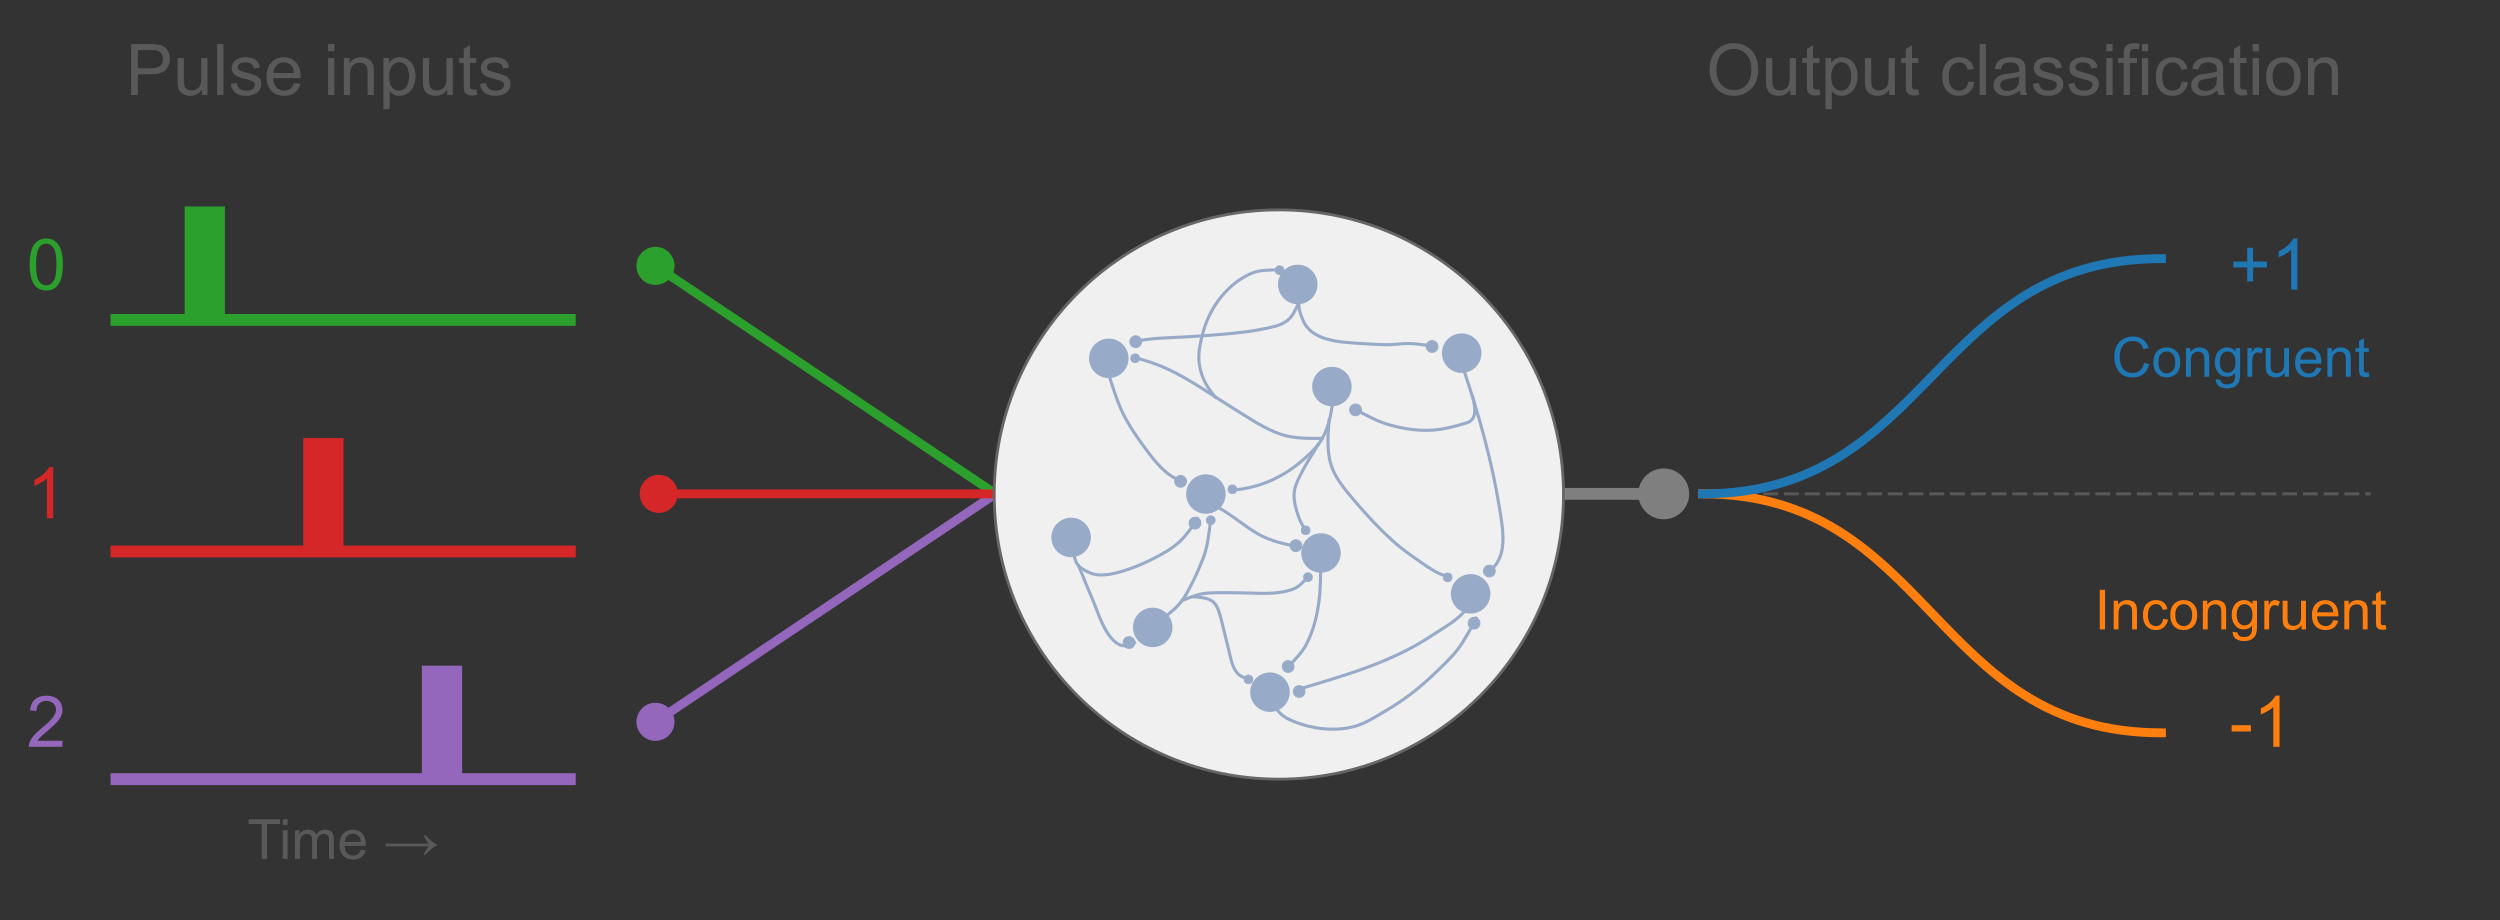 <?xml version="1.0" encoding="UTF-8" standalone="no"?>
<svg
   version="1.1"
   viewBox="0 0 843.194 310.438"
   fill="none"
   stroke="none"
   stroke-linecap="square"
   stroke-miterlimit="10"
   id="svg49"
   sodipodi:docname="Emergence of phase codes.svg"
   xml:space="preserve"
   width="843.194"
   height="310.438"
   inkscape:version="1.4.2 (ebf0e940, 2025-05-08)"
   xmlns:inkscape="http://www.inkscape.org/namespaces/inkscape"
   xmlns:sodipodi="http://sodipodi.sourceforge.net/DTD/sodipodi-0.dtd"
   xmlns="http://www.w3.org/2000/svg"
   xmlns:svg="http://www.w3.org/2000/svg"><rect x="0" y="0" width="843.194" height="310.438" fill="#333333" stroke="none"/><defs
     id="defs49" /><sodipodi:namedview
     id="namedview49"
     pagecolor="#ffffff"
     bordercolor="#000000"
     borderopacity="0.25"
     inkscape:showpageshadow="2"
     inkscape:pageopacity="0.0"
     inkscape:pagecheckerboard="false"
     inkscape:deskcolor="#d1d1d1"
     inkscape:zoom="0.7581324"
     inkscape:cx="377.24281"
     inkscape:cy="87.715549"
     inkscape:window-width="1344"
     inkscape:window-height="720"
     inkscape:window-x="0"
     inkscape:window-y="25"
     inkscape:window-maximized="0"
     inkscape:current-layer="g49" /><clipPath
     id="p.0"><path
       d="M 0,0 H 960 V 720 H 0 Z"
       clip-rule="nonzero"
       id="path1" /></clipPath><g
     clip-path="url(#p.0)"
     id="g49"
     transform="translate(-84.081,-154.625)"><path
       fill="#000000"
       fill-opacity="0"
       d="M 0,0 H 960 V 720 H 0 Z"
       fill-rule="evenodd"
       id="path2" /><path
       fill="#000000"
       fill-opacity="0"
       d="M 653.808,321.19 H 533.777"
       fill-rule="evenodd"
       id="path3" /><path
       stroke="#7f7f7f"
       stroke-width="4"
       stroke-linejoin="round"
       stroke-linecap="butt"
       d="M 638.648,321.19 H 533.777"
       fill-rule="evenodd"
       id="path4" /><path
       fill="#7f7f7f"
       stroke="#7f7f7f"
       stroke-width="4"
       stroke-linecap="butt"
       d="m 651.808,321.19 c 0,3.634 -2.946,6.58 -6.58,6.58 -3.634,0 -6.58,-2.946 -6.58,-6.58 0,-3.634 2.946,-6.58 6.58,-6.58 3.634,0 6.58,2.946 6.58,6.58 z"
       fill-rule="nonzero"
       id="path5" /><path
       fill="#000000"
       fill-opacity="0"
       d="M 419.842,321.19 299.811,240.718"
       fill-rule="evenodd"
       id="path6" /><path
       stroke="#2ca02c"
       stroke-width="3"
       stroke-linejoin="round"
       stroke-linecap="butt"
       d="M 419.843,321.19 309.255,247.049"
       fill-rule="evenodd"
       id="path7" /><path
       fill="#2ca02c"
       stroke="#2ca02c"
       stroke-width="3"
       stroke-linecap="butt"
       d="m 301.057,241.553 c 1.518,-2.264 4.583,-2.869 6.847,-1.351 2.264,1.518 2.869,4.583 1.351,6.847 -1.518,2.264 -4.583,2.869 -6.847,1.351 -2.264,-1.518 -2.869,-4.583 -1.351,-6.847 z"
       fill-rule="nonzero"
       id="path8" /><path
       fill="#000000"
       fill-opacity="0"
       d="M 419.842,321.19 299.811,401.663"
       fill-rule="evenodd"
       id="path9" /><path
       stroke="#9467bd"
       stroke-width="3"
       stroke-linejoin="round"
       stroke-linecap="butt"
       d="m 419.843,321.19 -110.588,74.141"
       fill-rule="evenodd"
       id="path10" /><path
       fill="#9467bd"
       stroke="#9467bd"
       stroke-width="3"
       stroke-linecap="butt"
       d="m 301.057,400.827 c -1.518,-2.264 -0.913,-5.329 1.351,-6.847 2.264,-1.518 5.329,-0.913 6.847,1.351 1.518,2.264 0.913,5.329 -1.351,6.847 -2.264,1.518 -5.329,0.913 -6.847,-1.351 z"
       fill-rule="nonzero"
       id="path11" /><path
       fill="#000000"
       fill-opacity="0"
       d="M 419.842,321.19 H 299.811"
       fill-rule="evenodd"
       id="path12" /><path
       stroke="#d62728"
       stroke-width="3"
       stroke-linejoin="round"
       stroke-linecap="butt"
       d="M 419.843,321.19 H 311.181"
       fill-rule="evenodd"
       id="path13" /><path
       fill="#d62728"
       stroke="#d62728"
       stroke-width="3"
       stroke-linecap="butt"
       d="m 301.311,321.19 c 0,-2.726 2.209,-4.935 4.935,-4.935 2.726,0 4.935,2.209 4.935,4.935 0,2.726 -2.209,4.935 -4.935,4.935 -2.726,0 -4.935,-2.209 -4.935,-4.935 z"
       fill-rule="nonzero"
       id="path14" /><path
       fill="#000000"
       fill-opacity="0"
       d="m 84.081,220.276 h 30.646 v 47.654 H 84.081 Z"
       fill-rule="evenodd"
       id="path15" /><path
       fill="#2ca02c"
       d="m 94.081,243.847 q 0,-3.047 0.625,-4.906 0.625,-1.859 1.859,-2.859 1.234,-1.016 3.109,-1.016 1.391,0 2.422,0.562 1.047,0.547 1.719,1.594 0.688,1.047 1.078,2.562 0.391,1.5 0.391,4.062 0,3.016 -0.625,4.875 -0.625,1.859 -1.859,2.875 -1.234,1.016 -3.125,1.016 -2.484,0 -3.891,-1.781 -1.703,-2.156 -1.703,-6.984 z m 2.172,0 q 0,4.219 0.984,5.625 0.984,1.406 2.438,1.406 1.453,0 2.438,-1.406 1,-1.406 1,-5.625 0,-4.25 -1,-5.641 -0.984,-1.391 -2.453,-1.391 -1.453,0 -2.328,1.219 -1.078,1.578 -1.078,5.812 z"
       fill-rule="nonzero"
       id="path16" /><path
       fill="#000000"
       fill-opacity="0"
       d="m 84.081,297.364 h 30.646 v 47.654 H 84.081 Z"
       fill-rule="evenodd"
       id="path17" /><path
       fill="#d62728"
       d="M 102.019,329.404 H 99.909 V 315.966 q -0.75,0.719 -2,1.453 -1.234,0.719 -2.219,1.078 V 316.466 q 1.781,-0.828 3.094,-2.016 1.328,-1.188 1.875,-2.297 h 1.359 z"
       fill-rule="nonzero"
       id="path18" /><path
       fill="#000000"
       fill-opacity="0"
       d="m 84.081,374.454 h 30.646 V 422.108 H 84.081 Z"
       fill-rule="evenodd"
       id="path19" /><path
       fill="#9467bd"
       d="m 105.159,404.463 v 2.031 H 93.816 q -0.031,-0.766 0.234,-1.469 0.438,-1.156 1.391,-2.281 0.953,-1.125 2.766,-2.609 2.797,-2.297 3.781,-3.625 0.984,-1.344 0.984,-2.547 0,-1.25 -0.906,-2.109 -0.891,-0.859 -2.328,-0.859 -1.516,0 -2.438,0.922 -0.906,0.906 -0.922,2.516 l -2.172,-0.219 q 0.219,-2.422 1.672,-3.688 1.453,-1.281 3.906,-1.281 2.469,0 3.906,1.375 1.453,1.359 1.453,3.391 0,1.031 -0.422,2.031 -0.422,1 -1.406,2.109 -0.969,1.094 -3.25,3.016 -1.891,1.594 -2.438,2.156 -0.531,0.562 -0.891,1.141 z"
       fill-rule="nonzero"
       id="path20" /><path
       fill="#000000"
       fill-opacity="0"
       d="M 658.312,321.189 H 883.163"
       fill-rule="evenodd"
       id="path21" /><path
       stroke="#595959"
       stroke-width="1"
       stroke-linejoin="round"
       stroke-linecap="butt"
       stroke-dasharray="4, 3"
       d="M 658.312,321.189 H 883.163"
       fill-rule="evenodd"
       id="path22" /><path
       fill="#000000"
       fill-opacity="0"
       d="m 658.312,321.189 c 38.693,0 58.039,20.15 77.386,40.299 19.346,20.15 38.693,40.299 77.386,40.299"
       fill-rule="evenodd"
       id="path23" /><path
       stroke="#ff7f0e"
       stroke-width="3"
       stroke-linejoin="round"
       stroke-linecap="butt"
       d="m 658.312,321.189 c 38.693,0 58.039,20.15 77.386,40.299 19.346,20.15 38.693,40.299 77.386,40.299"
       fill-rule="evenodd"
       id="path24" /><path
       fill="#000000"
       fill-opacity="0"
       d="m 658.312,321.189 c 38.693,0 58.039,-19.835 77.386,-39.669 19.346,-19.835 38.693,-39.669 77.386,-39.669"
       fill-rule="evenodd"
       id="path25" /><path
       stroke="#1f77b4"
       stroke-width="3"
       stroke-linejoin="round"
       stroke-linecap="butt"
       d="m 658.312,321.189 c 38.693,0 58.039,-19.835 77.386,-39.669 19.346,-19.835 38.693,-39.669 77.386,-39.669"
       fill-rule="evenodd"
       id="path26" /><path
       fill="#000000"
       fill-opacity="0"
       d="m 820.328,220.276 h 55.591 v 47.654 h -55.591 z"
       fill-rule="evenodd"
       id="path27" /><path
       fill="#1f77b4"
       d="m 842.012,249.534 v -4.703 h -4.672 v -1.969 h 4.672 v -4.688 h 1.984 v 4.688 h 4.688 v 1.969 h -4.688 v 4.703 z m 16.938,2.781 h -2.109 v -13.438 q -0.75,0.719 -2,1.453 -1.234,0.719 -2.219,1.078 v -2.031 q 1.781,-0.828 3.094,-2.016 1.328,-1.188 1.875,-2.297 h 1.359 z"
       fill-rule="nonzero"
       id="path28" /><path
       fill="#000000"
       fill-opacity="0"
       d="m 820.328,374.454 h 55.591 v 47.654 h -55.591 z"
       fill-rule="evenodd"
       id="path29" /><path
       fill="#ff7f0e"
       d="m 836.762,401.338 v -2.125 h 6.484 v 2.125 z m 16.164,5.156 h -2.109 v -13.438 q -0.75,0.719 -2,1.453 -1.234,0.719 -2.219,1.078 v -2.031 q 1.781,-0.828 3.094,-2.016 1.328,-1.188 1.875,-2.297 h 1.359 z"
       fill-rule="nonzero"
       id="path30" /><path
       fill="#000000"
       fill-opacity="0"
       d="m 123.369,262.53 h 152.882"
       fill-rule="evenodd"
       id="path31" /><path
       stroke="#2ca02c"
       stroke-width="4"
       stroke-linejoin="round"
       stroke-linecap="butt"
       d="m 123.369,262.53 h 152.882"
       fill-rule="evenodd"
       id="path32" /><path
       fill="#2ca02c"
       d="m 146.367,224.268 h 13.575 v 38.268 h -13.575 z"
       fill-rule="evenodd"
       id="path33" /><path
       fill="#000000"
       fill-opacity="0"
       d="m 123.369,340.633 h 152.882"
       fill-rule="evenodd"
       id="path34" /><path
       stroke="#d62728"
       stroke-width="4"
       stroke-linejoin="round"
       stroke-linecap="butt"
       d="m 123.369,340.633 h 152.882"
       fill-rule="evenodd"
       id="path35" /><path
       fill="#d62728"
       d="m 186.367,302.37 h 13.575 v 38.268 h -13.575 z"
       fill-rule="evenodd"
       id="path36" /><path
       fill="#000000"
       fill-opacity="0"
       d="m 123.37,417.409 h 152.882"
       fill-rule="evenodd"
       id="path37" /><path
       stroke="#9467bd"
       stroke-width="4"
       stroke-linejoin="round"
       stroke-linecap="butt"
       d="m 123.37,417.409 h 152.882"
       fill-rule="evenodd"
       id="path38" /><path
       fill="#9467bd"
       d="m 226.369,379.147 h 13.575 v 38.268 h -13.575 z"
       fill-rule="evenodd"
       id="path39" /><path
       fill="#000000"
       fill-opacity="0"
       d="M 98.85,154.625 H 284.772 v 60.126 H 98.85 Z"
       fill-rule="evenodd"
       id="path40" /><path
       fill="#595959"
       d="m 128.297,186.665 v -17.188 h 6.469 q 1.719,0 2.625,0.172 1.266,0.203 2.109,0.797 0.859,0.594 1.375,1.672 0.531,1.062 0.531,2.328 0,2.203 -1.406,3.719 -1.391,1.516 -5.031,1.516 h -4.406 v 6.984 z m 2.266,-9.016 h 4.438 q 2.203,0 3.125,-0.812 0.938,-0.828 0.938,-2.312 0,-1.078 -0.547,-1.844 -0.547,-0.766 -1.438,-1.016 -0.578,-0.156 -2.125,-0.156 h -4.391 z m 21.617,9.016 v -1.828 q -1.453,2.109 -3.938,2.109 -1.109,0 -2.062,-0.422 -0.953,-0.422 -1.422,-1.062 -0.453,-0.641 -0.641,-1.562 -0.141,-0.625 -0.141,-1.969 v -7.719 h 2.109 v 6.906 q 0,1.656 0.141,2.234 0.188,0.828 0.828,1.312 0.656,0.469 1.609,0.469 0.938,0 1.766,-0.484 0.844,-0.5 1.188,-1.328 0.344,-0.844 0.344,-2.438 v -6.672 h 2.109 v 12.453 z m 5.145,0 v -17.188 h 2.109 v 17.188 z m 4.535,-3.719 2.094,-0.328 q 0.172,1.25 0.969,1.922 0.812,0.672 2.25,0.672 1.453,0 2.156,-0.594 0.703,-0.594 0.703,-1.391 0,-0.719 -0.625,-1.125 -0.422,-0.281 -2.156,-0.719 -2.312,-0.578 -3.219,-1 -0.891,-0.438 -1.359,-1.188 -0.453,-0.766 -0.453,-1.672 0,-0.828 0.375,-1.531 0.391,-0.719 1.047,-1.188 0.484,-0.359 1.328,-0.609 0.859,-0.266 1.828,-0.266 1.469,0 2.578,0.422 1.109,0.422 1.625,1.156 0.531,0.719 0.734,1.922 l -2.062,0.281 q -0.141,-0.969 -0.812,-1.5 -0.672,-0.547 -1.906,-0.547 -1.453,0 -2.078,0.484 -0.625,0.484 -0.625,1.125 0,0.406 0.266,0.734 0.25,0.344 0.812,0.562 0.312,0.125 1.859,0.547 2.234,0.594 3.109,0.984 0.891,0.375 1.391,1.109 0.516,0.719 0.516,1.797 0,1.047 -0.625,1.984 -0.609,0.938 -1.766,1.453 -1.156,0.5 -2.625,0.5 -2.422,0 -3.703,-1 -1.266,-1.016 -1.625,-3 z m 21.375,-0.297 2.172,0.281 q -0.516,1.906 -1.906,2.969 -1.391,1.047 -3.562,1.047 -2.734,0 -4.344,-1.672 -1.594,-1.688 -1.594,-4.734 0,-3.141 1.609,-4.875 1.625,-1.734 4.203,-1.734 2.5,0 4.078,1.703 1.594,1.703 1.594,4.781 0,0.188 -0.016,0.562 H 176.188 q 0.109,2.047 1.156,3.141 1.047,1.094 2.609,1.094 1.156,0 1.969,-0.609 0.828,-0.609 1.312,-1.953 z m -6.938,-3.406 h 6.953 q -0.141,-1.562 -0.797,-2.359 -1,-1.219 -2.609,-1.219 -1.453,0 -2.453,0.984 -0.984,0.969 -1.094,2.594 z m 18.438,-7.328 v -2.438 h 2.109 v 2.438 z m 0,14.75 v -12.453 h 2.109 v 12.453 z m 5.316,0 v -12.453 h 1.906 v 1.781 q 1.375,-2.062 3.953,-2.062 1.125,0 2.062,0.406 0.953,0.406 1.422,1.062 0.469,0.656 0.656,1.562 0.125,0.578 0.125,2.047 v 7.656 h -2.109 v -7.578 q 0,-1.281 -0.25,-1.922 -0.25,-0.641 -0.875,-1.016 -0.625,-0.391 -1.469,-0.391 -1.344,0 -2.328,0.859 -0.984,0.859 -0.984,3.25 v 6.797 z m 13.348,4.766 v -17.219 h 1.922 v 1.625 q 0.688,-0.953 1.531,-1.422 0.859,-0.484 2.078,-0.484 1.594,0 2.812,0.828 1.219,0.812 1.844,2.312 0.625,1.5 0.625,3.281 0,1.906 -0.688,3.438 -0.688,1.531 -2,2.344 -1.297,0.812 -2.734,0.812 -1.062,0 -1.906,-0.438 -0.828,-0.453 -1.375,-1.141 v 6.062 z m 1.922,-10.922 q 0,2.406 0.969,3.562 0.969,1.141 2.359,1.141 1.406,0 2.406,-1.188 1,-1.188 1,-3.688 0,-2.375 -0.984,-3.562 -0.969,-1.188 -2.328,-1.188 -1.359,0 -2.391,1.266 -1.031,1.25 -1.031,3.656 z m 19.582,6.156 v -1.828 q -1.453,2.109 -3.938,2.109 -1.109,0 -2.062,-0.422 -0.953,-0.422 -1.422,-1.062 -0.453,-0.641 -0.641,-1.562 -0.141,-0.625 -0.141,-1.969 v -7.719 h 2.109 v 6.906 q 0,1.656 0.141,2.234 0.188,0.828 0.828,1.312 0.656,0.469 1.609,0.469 0.938,0 1.766,-0.484 0.844,-0.5 1.188,-1.328 0.344,-0.844 0.344,-2.438 v -6.672 h 2.109 v 12.453 z m 9.801,-1.891 0.312,1.859 q -0.891,0.203 -1.594,0.203 -1.156,0 -1.797,-0.359 -0.625,-0.375 -0.891,-0.969 -0.25,-0.594 -0.25,-2.484 v -7.172 h -1.547 v -1.641 h 1.547 v -3.078 l 2.094,-1.266 v 4.344 h 2.125 v 1.641 h -2.125 v 7.281 q 0,0.906 0.109,1.172 0.125,0.25 0.375,0.406 0.25,0.141 0.719,0.141 0.344,0 0.922,-0.078 z m 1.215,-1.828 2.094,-0.328 q 0.172,1.25 0.969,1.922 0.812,0.672 2.25,0.672 1.453,0 2.156,-0.594 0.703,-0.594 0.703,-1.391 0,-0.719 -0.625,-1.125 -0.422,-0.281 -2.156,-0.719 -2.312,-0.578 -3.219,-1 -0.891,-0.438 -1.359,-1.188 -0.453,-0.766 -0.453,-1.672 0,-0.828 0.375,-1.531 0.391,-0.719 1.047,-1.188 0.484,-0.359 1.328,-0.609 0.859,-0.266 1.828,-0.266 1.469,0 2.578,0.422 1.109,0.422 1.625,1.156 0.531,0.719 0.734,1.922 l -2.062,0.281 q -0.141,-0.969 -0.812,-1.5 -0.672,-0.547 -1.906,-0.547 -1.453,0 -2.078,0.484 -0.625,0.484 -0.625,1.125 0,0.406 0.266,0.734 0.25,0.344 0.812,0.562 0.312,0.125 1.859,0.547 2.234,0.594 3.109,0.984 0.891,0.375 1.391,1.109 0.516,0.719 0.516,1.797 0,1.047 -0.625,1.984 -0.609,0.938 -1.766,1.453 -1.156,0.5 -2.625,0.5 -2.422,0 -3.703,-1 -1.266,-1.016 -1.625,-3 z"
       fill-rule="nonzero"
       id="path41" /><path
       fill="#000000"
       fill-opacity="0"
       d="m 588.108,154.625 h 295.181 v 60.126 H 588.108 Z"
       fill-rule="evenodd"
       id="path42" /><path
       fill="#595959"
       d="m 660.675,178.29 q 0,-4.266 2.297,-6.688 2.297,-2.422 5.938,-2.422 2.375,0 4.281,1.141 1.922,1.125 2.922,3.172 1,2.031 1,4.609 0,2.609 -1.062,4.672 -1.047,2.062 -2.984,3.125 -1.938,1.062 -4.172,1.062 -2.422,0 -4.344,-1.172 -1.906,-1.172 -2.891,-3.203 -0.984,-2.031 -0.984,-4.297 z m 2.344,0.047 q 0,3.094 1.672,4.891 1.672,1.781 4.188,1.781 2.578,0 4.234,-1.797 1.656,-1.812 1.656,-5.125 0,-2.094 -0.719,-3.656 -0.703,-1.578 -2.078,-2.438 -1.359,-0.859 -3.047,-0.859 -2.422,0 -4.172,1.656 -1.734,1.656 -1.734,5.547 z m 24.902,8.328 v -1.828 q -1.453,2.109 -3.938,2.109 -1.109,0 -2.062,-0.422 -0.953,-0.422 -1.422,-1.062 -0.453,-0.641 -0.641,-1.562 -0.141,-0.625 -0.141,-1.969 v -7.719 h 2.109 v 6.906 q 0,1.656 0.141,2.234 0.188,0.828 0.828,1.312 0.656,0.469 1.609,0.469 0.938,0 1.766,-0.484 0.844,-0.5 1.188,-1.328 0.344,-0.844 0.344,-2.438 v -6.672 h 2.109 v 12.453 z m 9.801,-1.891 0.312,1.859 q -0.891,0.203 -1.594,0.203 -1.156,0 -1.797,-0.359 -0.625,-0.375 -0.891,-0.969 -0.25,-0.594 -0.25,-2.484 v -7.172 h -1.547 v -1.641 h 1.547 v -3.078 l 2.094,-1.266 v 4.344 h 2.125 v 1.641 h -2.125 v 7.281 q 0,0.906 0.109,1.172 0.125,0.25 0.375,0.406 0.25,0.141 0.719,0.141 0.344,0 0.922,-0.078 z m 2.059,6.656 v -17.219 h 1.922 v 1.625 q 0.688,-0.953 1.531,-1.422 0.859,-0.484 2.078,-0.484 1.594,0 2.812,0.828 1.219,0.812 1.844,2.312 0.625,1.5 0.625,3.281 0,1.906 -0.688,3.438 -0.688,1.531 -2,2.344 -1.297,0.812 -2.734,0.812 -1.062,0 -1.906,-0.438 -0.828,-0.453 -1.375,-1.141 v 6.062 z m 1.922,-10.922 q 0,2.406 0.969,3.562 0.969,1.141 2.359,1.141 1.406,0 2.406,-1.188 1,-1.188 1,-3.688 0,-2.375 -0.984,-3.562 -0.969,-1.188 -2.328,-1.188 -1.359,0 -2.391,1.266 -1.031,1.25 -1.031,3.656 z m 19.582,6.156 v -1.828 q -1.453,2.109 -3.938,2.109 -1.109,0 -2.062,-0.422 -0.953,-0.422 -1.422,-1.062 -0.453,-0.641 -0.641,-1.562 -0.141,-0.625 -0.141,-1.969 v -7.719 h 2.109 v 6.906 q 0,1.656 0.141,2.234 0.188,0.828 0.828,1.312 0.656,0.469 1.609,0.469 0.938,0 1.766,-0.484 0.844,-0.5 1.188,-1.328 0.344,-0.844 0.344,-2.438 v -6.672 h 2.109 v 12.453 z m 9.801,-1.891 0.312,1.859 q -0.891,0.203 -1.594,0.203 -1.156,0 -1.797,-0.359 -0.625,-0.375 -0.891,-0.969 -0.25,-0.594 -0.25,-2.484 v -7.172 h -1.547 v -1.641 h 1.547 v -3.078 l 2.094,-1.266 v 4.344 h 2.125 v 1.641 h -2.125 v 7.281 q 0,0.906 0.109,1.172 0.125,0.25 0.375,0.406 0.25,0.141 0.719,0.141 0.344,0 0.922,-0.078 z m 16.852,-2.672 2.078,0.266 q -0.344,2.156 -1.75,3.375 -1.391,1.203 -3.438,1.203 -2.547,0 -4.109,-1.672 -1.547,-1.672 -1.547,-4.781 0,-2.016 0.672,-3.531 0.672,-1.516 2.031,-2.266 1.359,-0.766 2.969,-0.766 2.031,0 3.312,1.031 1.297,1.031 1.656,2.906 l -2.047,0.328 q -0.297,-1.266 -1.047,-1.891 -0.734,-0.641 -1.797,-0.641 -1.594,0 -2.594,1.156 -0.984,1.141 -0.984,3.609 0,2.5 0.953,3.641 0.969,1.141 2.516,1.141 1.234,0 2.062,-0.766 0.844,-0.766 1.062,-2.344 z m 3.828,4.562 v -17.188 h 2.109 v 17.188 z m 13.504,-1.531 q -1.172,0.984 -2.266,1.406 -1.078,0.406 -2.312,0.406 -2.047,0 -3.156,-1 -1.094,-1 -1.094,-2.562 0,-0.922 0.406,-1.672 0.422,-0.75 1.094,-1.203 0.672,-0.469 1.516,-0.703 0.625,-0.156 1.875,-0.312 2.562,-0.312 3.766,-0.734 0.016,-0.422 0.016,-0.547 0,-1.281 -0.609,-1.812 -0.797,-0.719 -2.391,-0.719 -1.5,0 -2.203,0.531 -0.703,0.516 -1.047,1.844 l -2.062,-0.281 q 0.281,-1.328 0.922,-2.141 0.641,-0.812 1.859,-1.25 1.219,-0.453 2.828,-0.453 1.594,0 2.594,0.375 1,0.375 1.469,0.953 0.469,0.562 0.656,1.438 0.094,0.531 0.094,1.938 v 2.812 q 0,2.938 0.141,3.719 0.141,0.781 0.531,1.5 h -2.203 q -0.328,-0.656 -0.422,-1.531 z m -0.172,-4.719 q -1.156,0.469 -3.453,0.797 -1.297,0.188 -1.844,0.422 -0.531,0.234 -0.828,0.688 -0.281,0.453 -0.281,1 0,0.844 0.625,1.406 0.641,0.562 1.875,0.562 1.219,0 2.172,-0.531 0.953,-0.531 1.391,-1.453 0.344,-0.719 0.344,-2.109 z m 4.551,2.531 2.094,-0.328 q 0.172,1.25 0.969,1.922 0.812,0.672 2.25,0.672 1.453,0 2.156,-0.594 0.703,-0.594 0.703,-1.391 0,-0.719 -0.625,-1.125 -0.422,-0.281 -2.156,-0.719 -2.312,-0.578 -3.219,-1 -0.891,-0.438 -1.359,-1.188 -0.453,-0.766 -0.453,-1.672 0,-0.828 0.375,-1.531 0.391,-0.719 1.047,-1.188 0.484,-0.359 1.328,-0.609 0.859,-0.266 1.828,-0.266 1.469,0 2.578,0.422 1.109,0.422 1.625,1.156 0.531,0.719 0.734,1.922 l -2.062,0.281 q -0.141,-0.969 -0.812,-1.5 -0.672,-0.547 -1.906,-0.547 -1.453,0 -2.078,0.484 -0.625,0.484 -0.625,1.125 0,0.406 0.266,0.734 0.25,0.344 0.812,0.562 0.312,0.125 1.859,0.547 2.234,0.594 3.109,0.984 0.891,0.375 1.391,1.109 0.516,0.719 0.516,1.797 0,1.047 -0.625,1.984 -0.609,0.938 -1.766,1.453 -1.156,0.5 -2.625,0.5 -2.422,0 -3.703,-1 -1.266,-1.016 -1.625,-3 z m 12,0 2.094,-0.328 q 0.172,1.25 0.969,1.922 0.812,0.672 2.25,0.672 1.453,0 2.156,-0.594 0.703,-0.594 0.703,-1.391 0,-0.719 -0.625,-1.125 -0.422,-0.281 -2.156,-0.719 -2.312,-0.578 -3.219,-1 -0.891,-0.438 -1.359,-1.188 -0.453,-0.766 -0.453,-1.672 0,-0.828 0.375,-1.531 0.391,-0.719 1.047,-1.188 0.484,-0.359 1.328,-0.609 0.859,-0.266 1.828,-0.266 1.469,0 2.578,0.422 1.109,0.422 1.625,1.156 0.531,0.719 0.734,1.922 l -2.062,0.281 q -0.141,-0.969 -0.812,-1.5 -0.672,-0.547 -1.906,-0.547 -1.453,0 -2.078,0.484 -0.625,0.484 -0.625,1.125 0,0.406 0.266,0.734 0.25,0.344 0.812,0.562 0.312,0.125 1.859,0.547 2.234,0.594 3.109,0.984 0.891,0.375 1.391,1.109 0.516,0.719 0.516,1.797 0,1.047 -0.625,1.984 -0.609,0.938 -1.766,1.453 -1.156,0.5 -2.625,0.5 -2.422,0 -3.703,-1 -1.266,-1.016 -1.625,-3 z m 12.859,-11.031 v -2.438 h 2.109 v 2.438 z m 0,14.75 v -12.453 h 2.109 v 12.453 z m 5.832,0 v -10.812 h -1.875 v -1.641 h 1.875 v -1.312 q 0,-1.266 0.219,-1.875 0.297,-0.812 1.062,-1.312 0.781,-0.516 2.156,-0.516 0.891,0 1.969,0.203 l -0.312,1.844 q -0.656,-0.125 -1.25,-0.125 -0.953,0 -1.359,0.422 -0.391,0.406 -0.391,1.531 v 1.141 h 2.422 v 1.641 h -2.422 v 10.812 z m 6.168,-14.75 v -2.438 h 2.109 v 2.438 z m 0,14.75 v -12.453 h 2.109 v 12.453 z m 13.441,-4.562 2.078,0.266 q -0.344,2.156 -1.75,3.375 -1.391,1.203 -3.438,1.203 -2.547,0 -4.109,-1.672 -1.547,-1.672 -1.547,-4.781 0,-2.016 0.672,-3.531 0.672,-1.516 2.031,-2.266 1.359,-0.766 2.969,-0.766 2.031,0 3.312,1.031 1.297,1.031 1.656,2.906 l -2.047,0.328 q -0.297,-1.266 -1.047,-1.891 -0.734,-0.641 -1.797,-0.641 -1.594,0 -2.594,1.156 -0.984,1.141 -0.984,3.609 0,2.5 0.953,3.641 0.969,1.141 2.516,1.141 1.234,0 2.062,-0.766 0.844,-0.766 1.062,-2.344 z m 12,3.031 q -1.172,0.984 -2.266,1.406 -1.078,0.406 -2.312,0.406 -2.047,0 -3.156,-1 -1.094,-1 -1.094,-2.562 0,-0.922 0.406,-1.672 0.422,-0.75 1.094,-1.203 0.672,-0.469 1.516,-0.703 0.625,-0.156 1.875,-0.312 2.562,-0.312 3.766,-0.734 0.016,-0.422 0.016,-0.547 0,-1.281 -0.609,-1.812 -0.797,-0.719 -2.391,-0.719 -1.5,0 -2.203,0.531 -0.703,0.516 -1.047,1.844 l -2.062,-0.281 q 0.281,-1.328 0.922,-2.141 0.641,-0.812 1.859,-1.25 1.219,-0.453 2.828,-0.453 1.594,0 2.594,0.375 1,0.375 1.469,0.953 0.469,0.562 0.656,1.438 0.094,0.531 0.094,1.938 v 2.812 q 0,2.938 0.141,3.719 0.141,0.781 0.531,1.5 h -2.203 q -0.328,-0.656 -0.422,-1.531 z m -0.172,-4.719 q -1.156,0.469 -3.453,0.797 -1.297,0.188 -1.844,0.422 -0.531,0.234 -0.828,0.688 -0.281,0.453 -0.281,1 0,0.844 0.625,1.406 0.641,0.562 1.875,0.562 1.219,0 2.172,-0.531 0.953,-0.531 1.391,-1.453 0.344,-0.719 0.344,-2.109 z m 10.004,4.359 0.312,1.859 q -0.891,0.203 -1.594,0.203 -1.156,0 -1.797,-0.359 -0.625,-0.375 -0.891,-0.969 -0.25,-0.594 -0.25,-2.484 v -7.172 h -1.547 v -1.641 h 1.547 v -3.078 l 2.094,-1.266 v 4.344 h 2.125 v 1.641 h -2.125 v 7.281 q 0,0.906 0.109,1.172 0.125,0.25 0.375,0.406 0.25,0.141 0.719,0.141 0.344,0 0.922,-0.078 z m 2.074,-12.859 v -2.438 h 2.109 v 2.438 z m 0,14.75 v -12.453 h 2.109 v 12.453 z m 4.535,-6.219 q 0,-3.469 1.922,-5.125 1.609,-1.391 3.922,-1.391 2.562,0 4.188,1.688 1.625,1.688 1.625,4.641 0,2.406 -0.719,3.781 -0.719,1.375 -2.094,2.141 -1.375,0.766 -3,0.766 -2.625,0 -4.234,-1.672 -1.609,-1.688 -1.609,-4.828 z m 2.172,0 q 0,2.391 1.031,3.578 1.047,1.188 2.641,1.188 1.562,0 2.609,-1.188 1.047,-1.203 1.047,-3.656 0,-2.312 -1.062,-3.5 -1.047,-1.188 -2.594,-1.188 -1.594,0 -2.641,1.188 -1.031,1.188 -1.031,3.578 z m 11.957,6.219 v -12.453 h 1.906 v 1.781 q 1.375,-2.062 3.953,-2.062 1.125,0 2.062,0.406 0.953,0.406 1.422,1.062 0.469,0.656 0.656,1.562 0.125,0.578 0.125,2.047 v 7.656 h -2.109 v -7.578 q 0,-1.281 -0.25,-1.922 -0.25,-0.641 -0.875,-1.016 -0.625,-0.391 -1.469,-0.391 -1.344,0 -2.328,0.859 -0.984,0.859 -0.984,3.25 v 6.797 z"
       fill-rule="nonzero"
       id="path43" /><path
       fill="#000000"
       fill-opacity="0"
       d="m 752.378,254.776 h 174.898 v 47.654 H 752.378 Z"
       fill-rule="evenodd"
       id="path44" /><path
       fill="#1f77b4"
       d="m 807.234,277.008 1.766,0.453 q -0.562,2.172 -2,3.328 -1.438,1.141 -3.531,1.141 -2.156,0 -3.516,-0.875 -1.344,-0.891 -2.062,-2.547 -0.703,-1.672 -0.703,-3.594 0,-2.078 0.797,-3.625 0.797,-1.562 2.266,-2.359 1.484,-0.812 3.25,-0.812 2,0 3.359,1.016 1.375,1.016 1.906,2.875 l -1.734,0.406 q -0.469,-1.453 -1.359,-2.109 -0.875,-0.672 -2.203,-0.672 -1.547,0 -2.578,0.734 -1.031,0.734 -1.453,1.984 -0.422,1.234 -0.422,2.562 0,1.703 0.5,2.969 0.5,1.266 1.547,1.906 1.047,0.625 2.266,0.625 1.484,0 2.516,-0.859 1.031,-0.859 1.391,-2.547 z m 3.129,-0.156 q 0,-2.688 1.484,-3.969 1.25,-1.078 3.047,-1.078 2,0 3.266,1.312 1.266,1.297 1.266,3.609 0,1.859 -0.562,2.938 -0.562,1.062 -1.641,1.656 -1.062,0.594 -2.328,0.594 -2.031,0 -3.281,-1.297 -1.25,-1.312 -1.25,-3.766 z m 1.688,0 q 0,1.859 0.797,2.797 0.812,0.922 2.047,0.922 1.219,0 2.031,-0.922 0.812,-0.938 0.812,-2.844 0,-1.797 -0.812,-2.719 -0.812,-0.922 -2.031,-0.922 -1.234,0 -2.047,0.922 -0.797,0.906 -0.797,2.766 z m 9.298,4.844 v -9.672 h 1.469 v 1.375 q 1.062,-1.594 3.078,-1.594 0.875,0 1.609,0.312 0.734,0.312 1.094,0.828 0.375,0.5 0.516,1.203 0.094,0.453 0.094,1.594 v 5.953 h -1.641 v -5.891 q 0,-1 -0.203,-1.484 -0.188,-0.5 -0.672,-0.797 -0.484,-0.297 -1.141,-0.297 -1.047,0 -1.812,0.672 -0.75,0.656 -0.75,2.516 v 5.281 z m 10.063,0.797 1.594,0.234 q 0.109,0.75 0.562,1.078 0.609,0.453 1.672,0.453 1.141,0 1.75,-0.453 0.625,-0.453 0.844,-1.266 0.125,-0.5 0.109,-2.109 -1.062,1.266 -2.672,1.266 -2,0 -3.094,-1.438 -1.094,-1.438 -1.094,-3.453 0,-1.391 0.5,-2.562 0.516,-1.172 1.453,-1.797 0.953,-0.641 2.25,-0.641 1.703,0 2.812,1.375 v -1.156 h 1.516 v 8.359 q 0,2.266 -0.469,3.203 -0.453,0.938 -1.453,1.484 -0.984,0.547 -2.453,0.547 -1.719,0 -2.797,-0.781 -1.062,-0.766 -1.031,-2.344 z m 1.359,-5.812 q 0,1.906 0.75,2.781 0.766,0.875 1.906,0.875 1.125,0 1.891,-0.859 0.766,-0.875 0.766,-2.734 0,-1.781 -0.797,-2.672 -0.781,-0.906 -1.891,-0.906 -1.094,0 -1.859,0.891 -0.766,0.875 -0.766,2.625 z m 9.313,5.016 v -9.672 h 1.469 v 1.469 q 0.562,-1.031 1.031,-1.359 0.484,-0.328 1.062,-0.328 0.828,0 1.688,0.531 l -0.562,1.516 q -0.609,-0.359 -1.203,-0.359 -0.547,0 -0.969,0.328 -0.422,0.328 -0.609,0.891 -0.281,0.875 -0.281,1.922 v 5.062 z m 12.556,0 v -1.422 q -1.125,1.641 -3.062,1.641 -0.859,0 -1.609,-0.328 -0.734,-0.328 -1.094,-0.828 -0.359,-0.5 -0.5,-1.219 -0.109,-0.469 -0.109,-1.531 v -5.984 h 1.641 v 5.359 q 0,1.281 0.109,1.734 0.156,0.641 0.656,1.016 0.5,0.375 1.234,0.375 0.734,0 1.375,-0.375 0.656,-0.391 0.922,-1.031 0.266,-0.656 0.266,-1.891 v -5.188 h 1.641 v 9.672 z m 10.673,-3.109 1.688,0.203 q -0.406,1.484 -1.484,2.312 -1.078,0.812 -2.766,0.812 -2.125,0 -3.375,-1.297 -1.234,-1.312 -1.234,-3.672 0,-2.453 1.25,-3.797 1.266,-1.344 3.266,-1.344 1.938,0 3.156,1.328 1.234,1.312 1.234,3.703 0,0.156 0,0.438 h -7.219 q 0.094,1.594 0.906,2.453 0.812,0.844 2.016,0.844 0.906,0 1.547,-0.469 0.641,-0.484 1.016,-1.516 z m -5.391,-2.656 h 5.406 q -0.109,-1.219 -0.625,-1.828 -0.781,-0.953 -2.031,-0.953 -1.125,0 -1.906,0.766 -0.766,0.75 -0.844,2.016 z m 9.141,5.766 v -9.672 h 1.469 v 1.375 q 1.062,-1.594 3.078,-1.594 0.875,0 1.609,0.312 0.734,0.312 1.094,0.828 0.375,0.5 0.516,1.203 0.094,0.453 0.094,1.594 v 5.953 h -1.641 v -5.891 q 0,-1 -0.203,-1.484 -0.188,-0.5 -0.672,-0.797 -0.484,-0.297 -1.141,-0.297 -1.047,0 -1.812,0.672 -0.75,0.656 -0.75,2.516 v 5.281 z m 13.954,-1.469 0.234,1.453 q -0.688,0.141 -1.234,0.141 -0.891,0 -1.391,-0.281 -0.484,-0.281 -0.688,-0.734 -0.203,-0.469 -0.203,-1.938 v -5.578 h -1.203 v -1.266 h 1.203 v -2.391 l 1.625,-0.984 v 3.375 h 1.656 v 1.266 h -1.656 v 5.672 q 0,0.688 0.078,0.891 0.094,0.203 0.281,0.328 0.203,0.109 0.578,0.109 0.266,0 0.719,-0.062 z"
       fill-rule="nonzero"
       id="path45" /><path
       fill="#000000"
       fill-opacity="0"
       d="m 752.378,339.993 h 174.898 v 47.654 H 752.378 Z"
       fill-rule="evenodd"
       id="path46" /><path
       fill="#ff7f0e"
       d="m 792.292,366.913 v -13.359 h 1.766 v 13.359 z m 4.683,0 v -9.672 h 1.469 v 1.375 q 1.062,-1.594 3.078,-1.594 0.875,0 1.609,0.312 0.734,0.312 1.094,0.828 0.375,0.5 0.516,1.203 0.094,0.453 0.094,1.594 v 5.953 h -1.641 v -5.891 q 0,-1 -0.203,-1.484 -0.188,-0.5 -0.672,-0.797 -0.484,-0.297 -1.141,-0.297 -1.047,0 -1.812,0.672 -0.75,0.656 -0.75,2.516 v 5.281 z m 16.688,-3.547 1.609,0.219 q -0.266,1.656 -1.359,2.609 -1.078,0.938 -2.672,0.938 -1.984,0 -3.188,-1.297 -1.203,-1.297 -1.203,-3.719 0,-1.578 0.516,-2.75 0.516,-1.172 1.578,-1.75 1.062,-0.594 2.312,-0.594 1.578,0 2.578,0.797 1,0.797 1.281,2.266 l -1.594,0.234 q -0.234,-0.969 -0.812,-1.453 -0.578,-0.5 -1.391,-0.5 -1.234,0 -2.016,0.891 -0.781,0.891 -0.781,2.812 0,1.953 0.75,2.844 0.75,0.875 1.953,0.875 0.969,0 1.609,-0.594 0.656,-0.594 0.828,-1.828 z m 2.406,-1.297 q 0,-2.688 1.484,-3.969 1.25,-1.078 3.047,-1.078 2,0 3.266,1.312 1.266,1.297 1.266,3.609 0,1.859 -0.562,2.938 -0.562,1.062 -1.641,1.656 -1.062,0.594 -2.328,0.594 -2.031,0 -3.281,-1.297 -1.25,-1.312 -1.25,-3.766 z m 1.688,0 q 0,1.859 0.797,2.797 0.812,0.922 2.047,0.922 1.219,0 2.031,-0.922 0.812,-0.938 0.812,-2.844 0,-1.797 -0.812,-2.719 -0.812,-0.922 -2.031,-0.922 -1.234,0 -2.047,0.922 -0.797,0.906 -0.797,2.766 z m 9.298,4.844 v -9.672 h 1.469 v 1.375 q 1.062,-1.594 3.078,-1.594 0.875,0 1.609,0.312 0.734,0.312 1.094,0.828 0.375,0.5 0.516,1.203 0.094,0.453 0.094,1.594 v 5.953 h -1.641 v -5.891 q 0,-1 -0.203,-1.484 -0.188,-0.5 -0.672,-0.797 -0.484,-0.297 -1.141,-0.297 -1.047,0 -1.812,0.672 -0.75,0.656 -0.75,2.516 v 5.281 z m 10.063,0.797 1.594,0.234 q 0.109,0.75 0.562,1.078 0.609,0.453 1.672,0.453 1.141,0 1.75,-0.453 0.625,-0.453 0.844,-1.266 0.125,-0.5 0.109,-2.109 -1.062,1.266 -2.672,1.266 -2,0 -3.094,-1.438 -1.094,-1.438 -1.094,-3.453 0,-1.391 0.5,-2.562 0.516,-1.172 1.453,-1.797 0.953,-0.641 2.25,-0.641 1.703,0 2.812,1.375 v -1.156 h 1.516 v 8.359 q 0,2.266 -0.469,3.203 -0.453,0.938 -1.453,1.484 -0.984,0.547 -2.453,0.547 -1.719,0 -2.797,-0.781 -1.062,-0.766 -1.031,-2.344 z m 1.359,-5.812 q 0,1.906 0.75,2.781 0.766,0.875 1.906,0.875 1.125,0 1.891,-0.859 0.766,-0.875 0.766,-2.734 0,-1.781 -0.797,-2.672 -0.781,-0.906 -1.891,-0.906 -1.094,0 -1.859,0.891 -0.766,0.875 -0.766,2.625 z m 9.313,5.016 v -9.672 h 1.469 v 1.469 q 0.562,-1.031 1.031,-1.359 0.484,-0.328 1.062,-0.328 0.828,0 1.688,0.531 l -0.562,1.516 q -0.609,-0.359 -1.203,-0.359 -0.547,0 -0.969,0.328 -0.422,0.328 -0.609,0.891 -0.281,0.875 -0.281,1.922 v 5.062 z m 12.556,0 v -1.422 q -1.125,1.641 -3.062,1.641 -0.859,0 -1.609,-0.328 -0.734,-0.328 -1.094,-0.828 -0.359,-0.5 -0.5,-1.219 -0.109,-0.469 -0.109,-1.531 v -5.984 h 1.641 v 5.359 q 0,1.281 0.109,1.734 0.156,0.641 0.656,1.016 0.5,0.375 1.234,0.375 0.734,0 1.375,-0.375 0.656,-0.391 0.922,-1.031 0.266,-0.656 0.266,-1.891 v -5.188 h 1.641 v 9.672 z m 10.673,-3.109 1.688,0.203 q -0.406,1.484 -1.484,2.312 -1.078,0.812 -2.766,0.812 -2.125,0 -3.375,-1.297 -1.234,-1.312 -1.234,-3.672 0,-2.453 1.25,-3.797 1.266,-1.344 3.266,-1.344 1.938,0 3.156,1.328 1.234,1.312 1.234,3.703 0,0.156 0,0.438 h -7.219 q 0.094,1.594 0.906,2.453 0.812,0.844 2.016,0.844 0.906,0 1.547,-0.469 0.641,-0.484 1.016,-1.516 z m -5.391,-2.656 h 5.406 q -0.109,-1.219 -0.625,-1.828 -0.781,-0.953 -2.031,-0.953 -1.125,0 -1.906,0.766 -0.766,0.75 -0.844,2.016 z m 9.141,5.766 v -9.672 h 1.469 v 1.375 q 1.062,-1.594 3.078,-1.594 0.875,0 1.609,0.312 0.734,0.312 1.094,0.828 0.375,0.5 0.516,1.203 0.094,0.453 0.094,1.594 v 5.953 h -1.641 v -5.891 q 0,-1 -0.203,-1.484 -0.188,-0.5 -0.672,-0.797 -0.484,-0.297 -1.141,-0.297 -1.047,0 -1.812,0.672 -0.75,0.656 -0.75,2.516 v 5.281 z m 13.954,-1.469 0.234,1.453 q -0.688,0.141 -1.234,0.141 -0.891,0 -1.391,-0.281 -0.484,-0.281 -0.688,-0.734 -0.203,-0.469 -0.203,-1.938 v -5.578 h -1.203 v -1.266 h 1.203 v -2.391 l 1.625,-0.984 v 3.375 h 1.656 v 1.266 h -1.656 v 5.672 q 0,0.688 0.078,0.891 0.094,0.203 0.281,0.328 0.203,0.109 0.578,0.109 0.266,0 0.719,-0.062 z"
       fill-rule="nonzero"
       id="path47" /><path
       fill="#000000"
       fill-opacity="0"
       d="m 126.677,417.409 h 146.268 v 47.654 H 126.677 Z"
       fill-rule="evenodd"
       id="path48" /><path
       fill="#000000"
       d="m 172.353,444.329 v -11.781 h -4.406 v -1.578 h 10.578 v 1.578 h -4.406 v 11.781 z m 7.094,-11.469 v -1.891 h 1.641 v 1.891 z m 0,11.469 v -9.672 h 1.641 v 9.672 z m 4.145,0 v -9.672 h 1.469 v 1.359 q 0.453,-0.719 1.203,-1.141 0.766,-0.438 1.719,-0.438 1.078,0 1.766,0.453 0.688,0.438 0.969,1.234 1.156,-1.688 2.984,-1.688 1.453,0 2.219,0.797 0.781,0.797 0.781,2.453 v 6.641 h -1.641 v -6.094 q 0,-0.984 -0.156,-1.406 -0.156,-0.438 -0.578,-0.703 -0.422,-0.266 -0.984,-0.266 -1.016,0 -1.688,0.688 -0.672,0.672 -0.672,2.156 v 5.625 h -1.641 v -6.281 q 0,-1.094 -0.406,-1.641 -0.406,-0.547 -1.312,-0.547 -0.688,0 -1.281,0.359 -0.594,0.359 -0.859,1.062 -0.25,0.703 -0.25,2.031 v 5.016 z m 22.166,-3.109 1.688,0.203 q -0.406,1.484 -1.484,2.312 -1.078,0.812 -2.766,0.812 -2.125,0 -3.375,-1.297 -1.234,-1.312 -1.234,-3.672 0,-2.453 1.25,-3.797 1.266,-1.344 3.266,-1.344 1.938,0 3.156,1.328 1.234,1.312 1.234,3.703 0,0.156 0,0.438 h -7.219 q 0.094,1.594 0.906,2.453 0.812,0.844 2.016,0.844 0.906,0 1.547,-0.469 0.641,-0.484 1.016,-1.516 z m -5.391,-2.656 h 5.406 q -0.109,-1.219 -0.625,-1.828 -0.781,-0.953 -2.031,-0.953 -1.125,0 -1.906,0.766 -0.766,0.75 -0.844,2.016 z m 27.262,-2.219 q 1.203,1.328 2.078,2.016 0.891,0.688 1.672,1.016 v 0.422 q -0.891,0.438 -1.75,1.125 -0.844,0.672 -2.016,1.969 h -0.703 q 0.859,-1.828 1.797,-2.812 h -14.531 v -0.922 h 14.531 q -0.688,-0.875 -0.969,-1.297 -0.266,-0.438 -0.812,-1.516 z"
       fill-rule="nonzero"
       id="path49"
       style="fill:#595959;fill-opacity:1" /><g
       style="clip-rule:evenodd;fill-rule:evenodd;stroke-miterlimit:1"
       id="g50"
       transform="matrix(0.412,0,0,0.412,418.725,224.73)"><g
         id="g48"><circle
           style="fill:#f0f0f0;fill-opacity:1;stroke:#686565;stroke-width:2.34px"
           id="circle1"
           r="233.021"
           cy="234.673"
           cx="234.673" /><circle
           cx="131.425"
           cy="343.465"
           r="14.899"
           style="fill:#97aac8;fill-opacity:1;stroke:#97aac8;stroke-width:2.54px;stroke-opacity:1"
           id="circle2" /><circle
           cx="278.107"
           cy="146.295"
           r="14.899"
           style="fill:#97aac8;fill-opacity:1;stroke:#97aac8;stroke-width:2.54px;stroke-opacity:1"
           id="circle3" /><circle
           cx="384.337"
           cy="118.94"
           r="14.899"
           style="fill:#97aac8;stroke:#97aac8;stroke-width:2.54px"
           id="circle4" /><circle
           cx="250.147"
           cy="62.7"
           r="14.899"
           style="fill:#97aac8;stroke:#97aac8;stroke-width:2.54px"
           id="circle5" /><circle
           cx="117.475"
           cy="109.566"
           r="4.805"
           style="fill:#97aac8;stroke:#97aac8;stroke-width:0.82px"
           id="circle6" /><circle
           cx="154.222"
           cy="223.888"
           r="4.805"
           style="fill:#97aac8;stroke:#97aac8;stroke-width:0.82px"
           id="circle7" /><circle
           cx="297.467"
           cy="165.388"
           r="4.805"
           style="fill:#97aac8;stroke:#97aac8;stroke-width:0.82px"
           id="circle8" /><circle
           cx="360.094"
           cy="113.465"
           r="4.805"
           style="fill:#97aac8;stroke:#97aac8;stroke-width:0.82px"
           id="circle9" /><circle
           cx="248.625"
           cy="276.568"
           r="4.805"
           style="fill:#97aac8;stroke:#97aac8;stroke-width:0.82px"
           id="circle10" /><circle
           cx="166.02"
           cy="258.104"
           r="4.805"
           style="fill:#97aac8;stroke:#97aac8;stroke-width:0.82px"
           id="circle11" /><circle
           cx="112.003"
           cy="355.844"
           r="4.805"
           style="fill:#97aac8;stroke:#97aac8;stroke-width:0.82px"
           id="circle12" /><circle
           cx="242.277"
           cy="375.479"
           r="4.805"
           style="fill:#97aac8;stroke:#97aac8;stroke-width:0.82px"
           id="circle13" /><circle
           cx="251.275"
           cy="395.936"
           r="4.805"
           style="fill:#97aac8;stroke:#97aac8;stroke-width:0.82px"
           id="circle14" /><circle
           cx="394.459"
           cy="340.01"
           r="4.805"
           style="fill:#97aac8;stroke:#97aac8;stroke-width:0.82px"
           id="circle15" /><circle
           cx="407.005"
           cy="297.332"
           r="4.805"
           style="fill:#97aac8;stroke:#97aac8;stroke-width:0.82px"
           id="circle16" /><circle
           cx="391.664"
           cy="315.974"
           r="14.899"
           style="fill:#97aac8;stroke:#97aac8;stroke-width:2.54px"
           id="circle17" /><circle
           cx="95.459"
           cy="123.193"
           r="14.899"
           style="fill:#97aac8;stroke:#97aac8;stroke-width:2.54px"
           id="circle18" /><circle
           cx="269.173"
           cy="282.558"
           r="14.899"
           style="fill:#97aac8;stroke:#97aac8;stroke-width:2.54px"
           id="circle19" /><circle
           cx="174.956"
           cy="234.284"
           r="14.899"
           style="fill:#97aac8;stroke:#97aac8;stroke-width:2.54px"
           id="circle20" /><circle
           cx="64.607"
           cy="269.813"
           r="14.899"
           style="fill:#97aac8;stroke:#97aac8;stroke-width:2.54px"
           id="circle21" /><circle
           cx="227.408"
           cy="396.502"
           r="14.899"
           style="fill:#97aac8;stroke:#97aac8;stroke-width:2.54px"
           id="circle22" /><circle
           cx="178.96"
           cy="255.68"
           r="3.604"
           style="fill:#97aac8;fill-opacity:1;stroke:#97aac8;stroke-width:0.62px;stroke-opacity:1"
           id="circle23" /><circle
           cx="258.494"
           cy="302.301"
           r="3.604"
           style="fill:#97aac8;fill-opacity:1;stroke:#97aac8;stroke-width:0.62px;stroke-opacity:1"
           id="circle24" /><circle
           cx="209.812"
           cy="386.03"
           r="3.604"
           style="fill:#97aac8;fill-opacity:1;stroke:#97aac8;stroke-width:0.62px;stroke-opacity:1"
           id="circle25" /><circle
           cx="196.623"
           cy="230.383"
           r="3.604"
           style="fill:#97aac8;fill-opacity:1;stroke:#97aac8;stroke-width:0.62px;stroke-opacity:1"
           id="circle26" /><circle
           cx="116.991"
           cy="123.124"
           r="3.604"
           style="fill:#97aac8;fill-opacity:1;stroke:#97aac8;stroke-width:0.62px;stroke-opacity:1"
           id="circle27" /><circle
           cx="235.28"
           cy="51.011"
           r="3.604"
           style="fill:#97aac8;fill-opacity:1;stroke:#97aac8;stroke-width:0.62px;stroke-opacity:1"
           id="circle28" /><circle
           cx="256.604"
           cy="263.95"
           r="3.604"
           style="fill:#97aac8;fill-opacity:1;stroke:#97aac8;stroke-width:0.62px;stroke-opacity:1"
           id="circle29" /><circle
           cx="372.862"
           cy="302.489"
           r="3.604"
           style="fill:#97aac8;fill-opacity:1;stroke:#97aac8;stroke-width:0.62px;stroke-opacity:1"
           id="circle30" /><path
           d="m 139.307,336.322 c 3.862,-2.834 8.984,-6.738 12.453,-10.428 5.61,-5.967 9.28,-13.417 12.914,-20.683 2.957,-5.911 5.543,-12.008 7.966,-18.157 3.701,-9.393 4.849,-20.647 6.07,-30.479"
           style="fill:none;stroke:#97aac8;stroke-width:2.54px;stroke-opacity:1"
           id="path30-7" /><path
           d="m 155.683,321.399 c 6.353,-2.586 13.455,-5.504 20.435,-6.018 8.525,-0.626 19.006,-0.268 27.379,-0.217 14.111,0.086 29.751,2.087 43.406,-3.289 4.353,-1.714 8.429,-6.337 11.423,-9.576"
           style="fill:none;stroke:#97aac8;stroke-width:2.54px;stroke-opacity:1"
           id="path31-9" /><path
           d="m 163.922,318.27 c 5.148,0.525 12.757,0.629 16.916,4.27 4.15,3.634 5.454,10.134 6.8,15.016 0.698,2.532 5.785,23.536 5.953,24.191 1.59,6.211 2.855,15.761 8.489,20.493 2.094,1.759 5.017,2.623 7.59,3.309"
           style="fill:none;stroke:#97aac8;stroke-width:2.54px;stroke-opacity:1"
           id="path32-3" /><path
           d="m 278.602,159.995 c -1.261,9.865 -3.554,20.07 -8.41,28.856 -3.458,6.258 -8.893,11.267 -14.099,15.996 -16.54,15.026 -35.834,24.067 -58.173,26.101"
           style="fill:none;stroke:#97aac8;stroke-width:2.54px;stroke-opacity:1"
           id="path33-8" /><path
           d="m 256.305,263.639 c -2.24,-3.624 -4.134,-6.843 -5.544,-10.925 -1.944,-5.631 -3.967,-12.609 -3.608,-18.752 0.341,-5.842 3.289,-11.738 5.911,-16.746 4.463,-8.523 8.705,-15.293 13.813,-23.405"
           style="fill:none;stroke:#97aac8;stroke-width:2.54px;stroke-opacity:1"
           id="path34-0" /><path
           d="m 275.882,173.602 c -1.008,11.31 -1.92,23.185 0.814,34.338 2.174,8.87 7.554,16.823 13.212,23.827 8.012,9.92 20.528,24.121 29.817,33.149 11.563,11.239 18.01,16.213 31.236,25.223 7.549,5.144 13.392,9.549 21.928,11.502"
           style="fill:none;stroke:#97aac8;stroke-width:2.54px;stroke-opacity:1"
           id="path35-2" /><path
           d="m 269.954,188.698 c -10.961,0.141 -22.998,0.237 -33.599,-3.307 -13.644,-4.56 -26.887,-13.836 -38.842,-21.172 -17.46,-10.716 -34.392,-23.032 -52.953,-31.83 -8.671,-4.11 -17.468,-7.072 -26.728,-9.481"
           style="fill:none;stroke:#97aac8;stroke-width:2.54px;stroke-opacity:1"
           id="path36-4" /><path
           d="m 182.865,155.064 c -7.592,-8.18 -13.062,-19.194 -13.644,-30.512 -0.412,-8.005 1.71,-16.934 3.92,-24.428 5.762,-19.539 19.769,-38.023 38.699,-46.352 7.308,-3.216 15.449,-2.886 23.26,-2.902"
           style="fill:none;stroke:#97aac8;stroke-width:2.54px;stroke-opacity:1"
           id="path37-8" /><path
           d="m 393.3,154.621 c 1.703,6.549 4.532,18.471 -4.705,21.346 -4.824,1.501 -9.706,2.821 -14.622,3.985 -16.607,3.93 -32.129,2.262 -48.467,-2.206 -9.826,-2.687 -19.476,-8.05 -28.336,-12.791"
           style="fill:none;stroke:#97aac8;stroke-width:2.54px"
           id="path38-3" /><path
           d="m 394.053,318.409 c -1.324,2.606 -2.737,5.17 -4.271,7.658 -6.514,10.568 -20.65,17.871 -29.579,23.855 -33.01,22.12 -71.687,32.832 -109.337,44.164"
           style="fill:none;stroke:#97aac8;stroke-width:2.54px"
           id="path39-9" /><path
           d="m 228.977,405.174 c 2.035,2.996 4.972,7.115 7.907,9.65 4.606,3.977 11.134,6.204 16.802,8.039 13.341,4.319 29.288,5.399 42.926,1.687 8.848,-2.408 18.87,-8.912 26.003,-13.095 13.833,-8.113 26.395,-17.741 37.99,-28.796 5.853,-5.579 14.897,-13.908 20.256,-20.888 5.709,-7.436 11.293,-17.978 15.297,-25.886"
           style="fill:none;stroke:#97aac8;stroke-width:2.54px"
           id="path40-0" /><path
           d="m 268.67,288.15 c 0.81,23.28 -0.614,48.157 -11.493,69.203 -3.564,6.894 -10.018,13.222 -15.276,18.653"
           style="fill:none;stroke:#97aac8;stroke-width:2.54px"
           id="path41-5" /><path
           d="m 66.461,282.142 c 0.509,2.575 1.35,6.345 2.795,8.817 2.09,3.578 4.887,4.812 8.801,6.949 9.032,4.932 20.453,1.997 29.57,-0.771 8.594,-2.609 16.039,-5.796 24.05,-9.862 7.344,-3.727 15.181,-7.997 21.348,-13.638 5.992,-5.483 10.67,-12.443 15.105,-19.158"
           style="fill:none;stroke:#97aac8;stroke-width:2.54px"
           id="path42-2" /><path
           d="m 253.79,67.51 c -1.05,3.046 -2.422,7.345 -2.647,10.792 -0.319,4.903 1.068,8.006 2.998,13.017 6.905,17.933 30.88,18.595 46.887,19.657 7.173,0.476 14.351,0.957 21.538,1.081 6.287,0.108 12.551,-1.113 18.837,-0.982 5.557,0.116 13.7,1.222 19.318,2.025"
           style="fill:none;stroke:#97aac8;stroke-width:2.54px"
           id="path43-2" /><path
           d="m 251.268,76.696 c -1.617,3.992 -4.162,9.866 -7.304,13.381 -4.575,5.119 -11.828,6.969 -18.278,8.297 -5.624,1.158 -11.272,2.236 -16.964,2.989 -13.999,1.849 -34.759,3.384 -48.885,4.195 -15.913,0.913 -29.011,0.797 -44.012,4.001"
           style="fill:none;stroke:#97aac8;stroke-width:2.54px"
           id="path44-7" /><path
           d="m 385.819,131.886 c 12.373,36.847 23.166,74.758 29.346,113.179 2.797,17.386 8.144,42.014 -9.687,53.272"
           style="fill:none;stroke:#97aac8;stroke-width:2.54px"
           id="path45-3" /><path
           d="m 70.821,293.138 c 3.942,9.676 7.829,19.377 11.972,28.968 3.265,7.56 8.232,24.418 16.689,32.161 2.428,2.222 5.303,4.306 8.755,4.182 2.626,-0.095 6.017,-1.582 8.146,-2.574"
           style="fill:none;stroke:#97aac8;stroke-width:2.54px"
           id="path46-7" /><path
           d="m 93.839,131.642 c 3.897,11.578 7.349,24.172 12.575,35.286 4.978,10.589 11.969,20.585 18.909,29.952 7.848,10.592 16.403,21.888 29.123,26.64"
           style="fill:none;stroke:#97aac8;stroke-width:2.54px"
           id="path47-9" /><path
           d="m 178.94,242.188 c 14.321,6.295 25.423,17.192 38.919,24.918 9.76,5.586 22.367,8.472 33.279,10.383"
           style="fill:none;stroke:#97aac8;stroke-width:2.54px"
           id="path48-0" /></g></g></g></svg>
